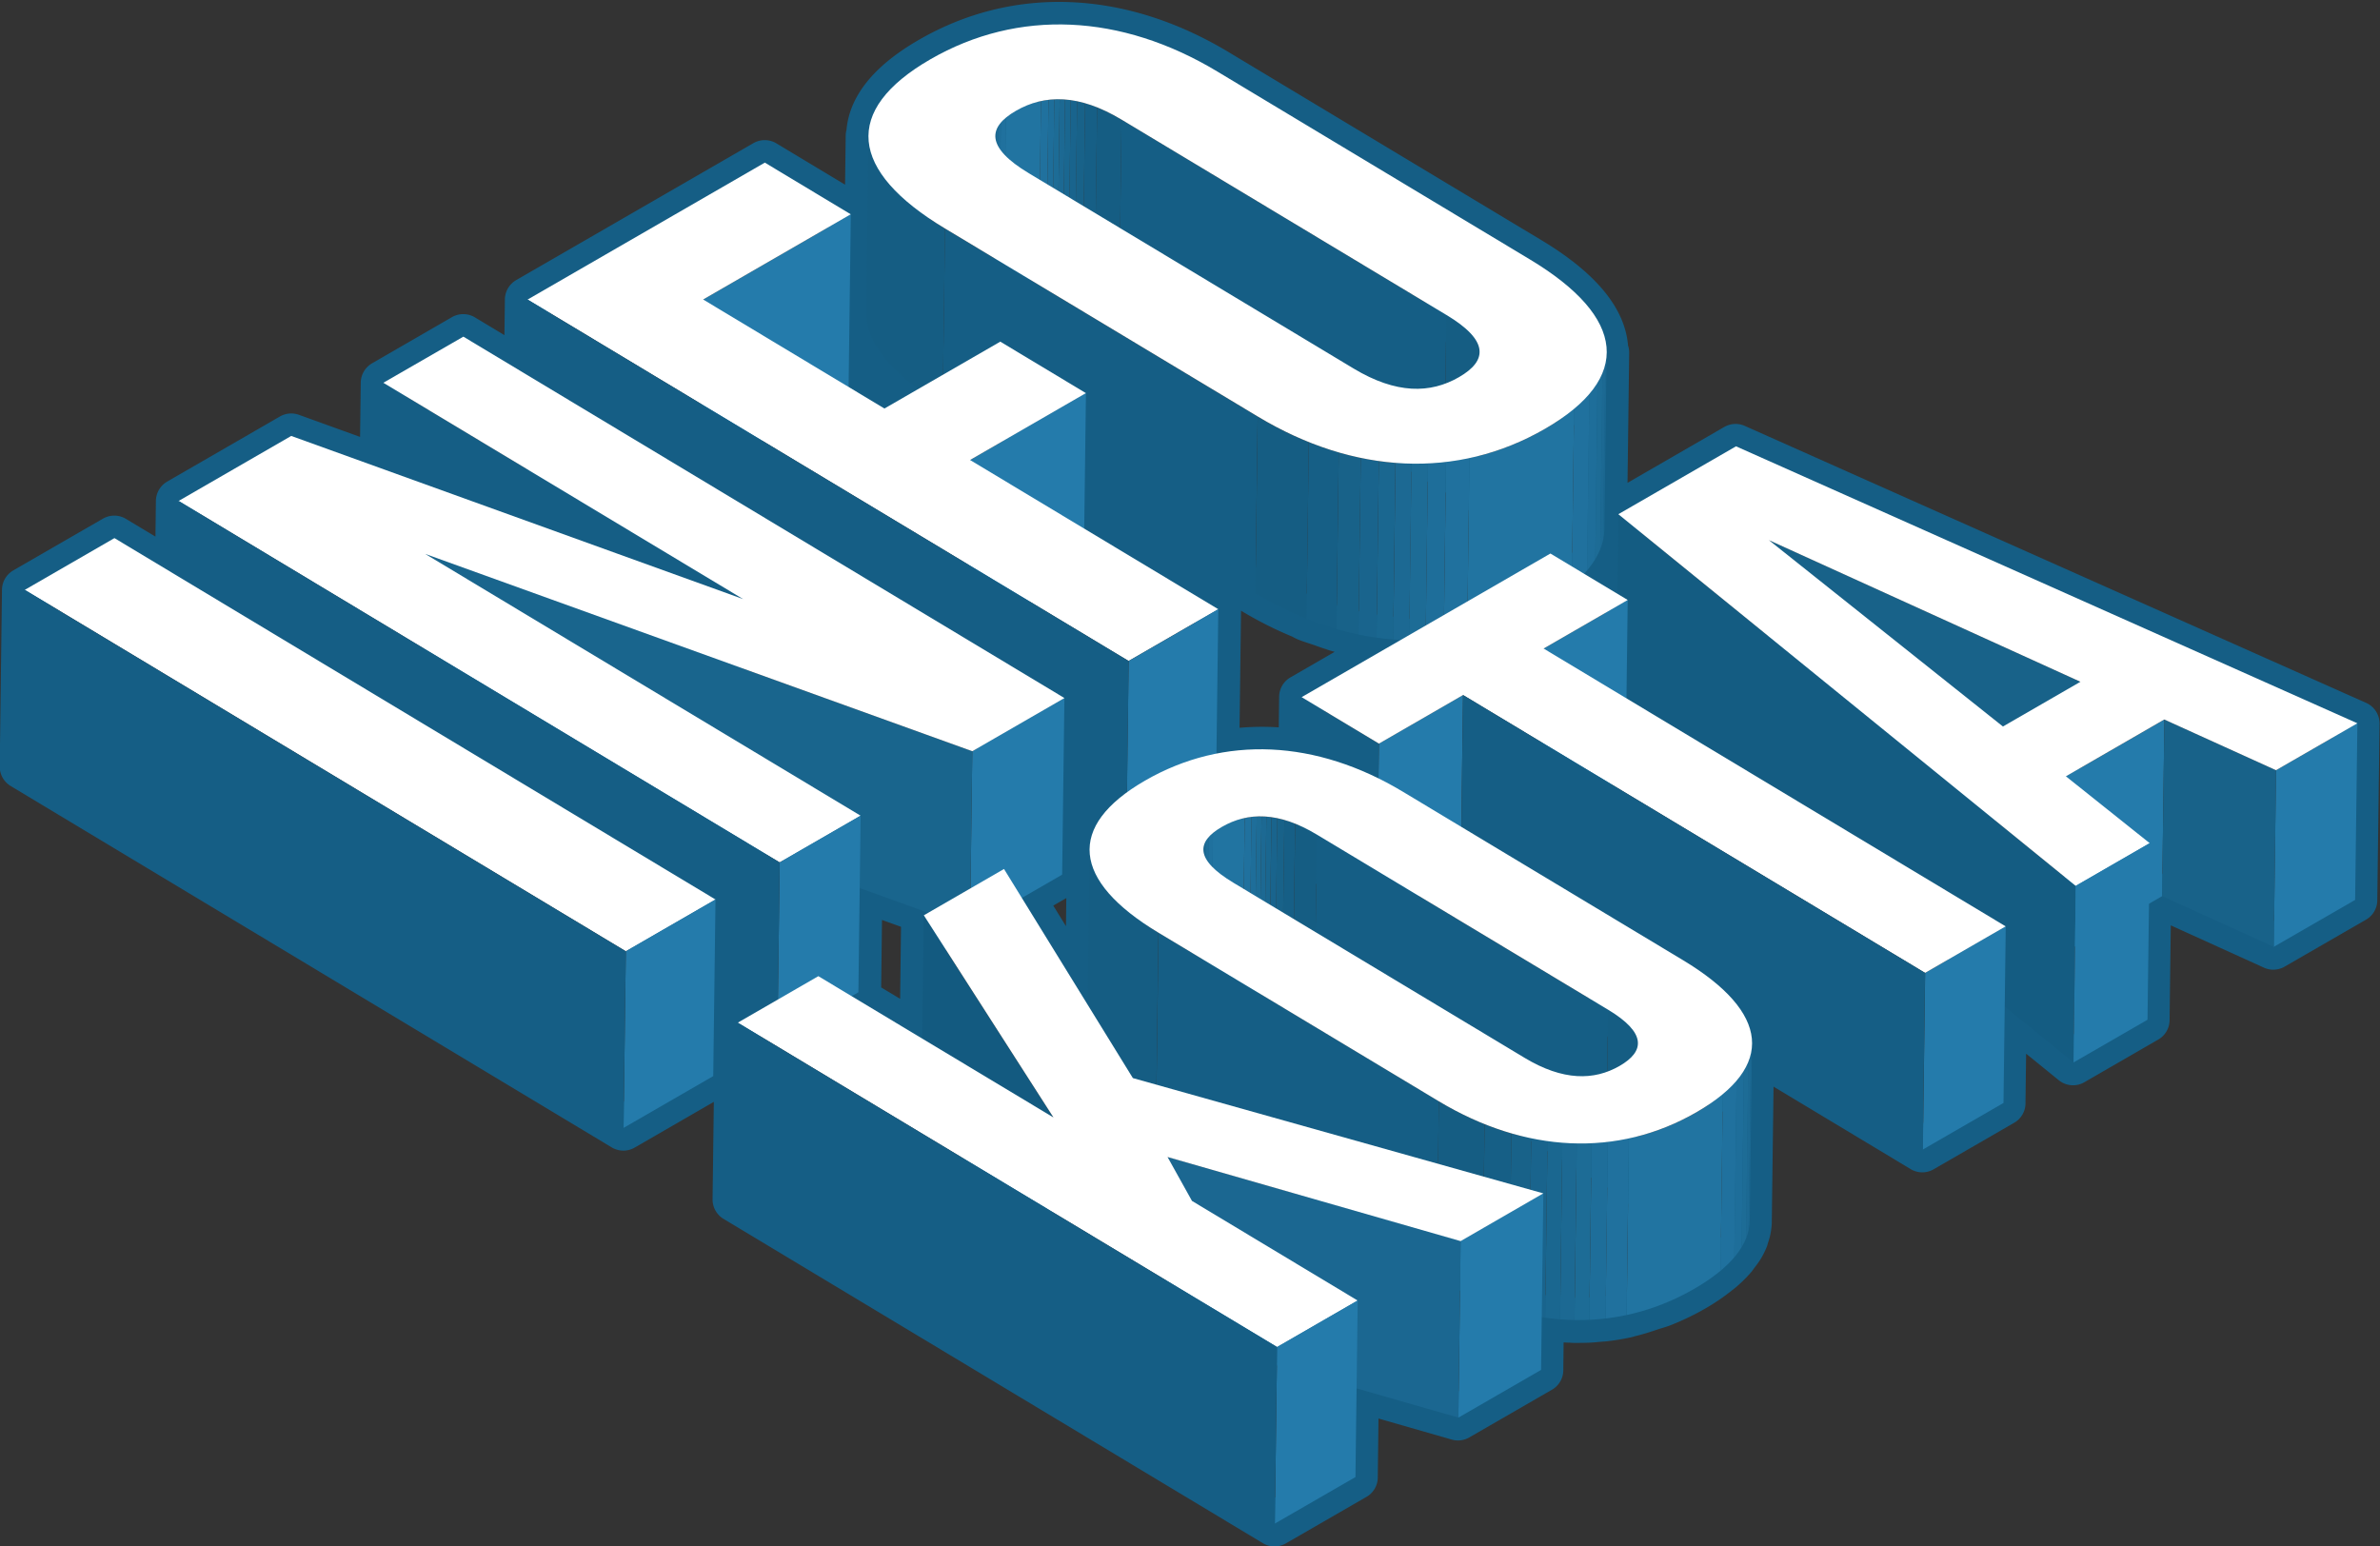 <svg xmlns="http://www.w3.org/2000/svg" xmlns:xlink="http://www.w3.org/1999/xlink" width="105.272" height="68.393" viewBox="0 0 105.272 68.393"><rect x="0" y="0" width="105.272" height="68.393" fill="#333333" stroke="none"/><defs><style>.a,.b{fill:none;}.b{stroke:#155e85;stroke-linejoin:round;stroke-width:2px;}.c{isolation:isolate;}.d{clip-path:url(#a);}.e{fill:#155d83;}.f{fill:#165f86;}.g{fill:#186289;}.h{fill:#19648d;}.i{fill:#1a6790;}.j{fill:#1c6993;}.k{fill:#1d6c96;}.l{fill:#1e6e9a;}.m{fill:#20719e;}.n{fill:#2174a1;}.o{clip-path:url(#b);}.p{fill:#155e85;}.q{clip-path:url(#c);}.r{clip-path:url(#d);}.s{fill:#fff;}.t{fill:#247bab;}.u{fill:#19658d;}.v{fill:#145c82;}.w{clip-path:url(#e);}.x{clip-path:url(#f);}.y{clip-path:url(#g);}.z{clip-path:url(#h);}.aa{fill:#135a80;}.ab{fill:#1b6791;}</style><clipPath id="a"><path class="a" d="M-246.8,336.335l.1-7.811c0-.408.333-.775.909-1.108,1.267-.731,2.775-.752,4.676.392l-.1,7.811c-1.9-1.143-3.409-1.122-4.676-.392C-246.473,335.56-246.8,335.927-246.8,336.335Z" transform="translate(246.804 -326.903)"/></clipPath><clipPath id="b"><path class="a" d="M-249.485,335.486l.1-7.813c-.017,1.348,1.124,2.747,3.386,4.108l-.1,7.811C-248.36,338.233-249.5,336.834-249.485,335.486Z" transform="translate(249.485 -327.673)"/></clipPath><clipPath id="c"><path class="a" d="M-235.715,333.1l-.1,7.813c.006-.486-.442-1.028-1.466-1.644l.1-7.811C-236.157,332.076-235.709,332.618-235.715,333.1Z" transform="translate(237.277 -331.46)"/></clipPath><clipPath id="d"><path class="a" d="M-225.73,332.254l-.1,7.813c-.015,1.181-.919,2.326-2.735,3.373-3.889,2.247-8.441,2.019-12.7-.542l.1-7.813c4.261,2.563,8.814,2.789,12.7.544C-226.647,334.58-225.744,333.437-225.73,332.254Z" transform="translate(241.263 -332.254)"/></clipPath><clipPath id="e"><path class="a" d="M-242.405,351.321l.1-7.813c0-.364.3-.693.812-.991,1.141-.66,2.5-.683,4.2.341l-.1,7.813c-1.7-1.024-3.055-1-4.2-.341C-242.108,350.628-242.4,350.954-242.405,351.321Z" transform="translate(242.405 -342.051)"/></clipPath><clipPath id="f"><path class="a" d="M-244.814,350.555l.1-7.811c-.015,1.212,1.011,2.469,3.047,3.694l-.1,7.811C-243.8,353.026-244.829,351.767-244.814,350.555Z" transform="translate(244.814 -342.744)"/></clipPath><clipPath id="g"><path class="a" d="M-232.438,347.624l-.1,7.813c0-.44-.4-.932-1.328-1.489l.1-7.813C-232.84,346.692-232.432,347.184-232.438,347.624Z" transform="translate(233.862 -346.135)"/></clipPath><clipPath id="h"><path class="a" d="M-223.486,346.854l-.1,7.813c-.013,1.06-.823,2.086-2.458,3.03-3.486,2.012-7.578,1.809-11.4-.486l.1-7.813c3.817,2.3,7.909,2.5,11.4.486C-224.309,348.942-223.5,347.914-223.486,346.854Z" transform="translate(237.436 -346.854)"/></clipPath></defs><g transform="translate(0.999 1.081)"><path class="b" d="M-196.718,346.987l-.044,3.522-1.483-.892c.044-.048.1-.094.145-.142.017-.019.025-.04.042-.059s.048-.067.073-.1a3.985,3.985,0,0,0,.247-.339,3.089,3.089,0,0,0,.218-.431l0-.013.006-.019a2.837,2.837,0,0,0,.117-.373,2.441,2.441,0,0,0,.054-.4l0-.088h0l.1-7.813a2.15,2.15,0,0,1-.08.394c.27-1.472-.823-3.011-3.319-4.513l-13.831-8.315c-4.247-2.555-8.8-2.781-12.688-.536-1.878,1.085-2.758,2.272-2.712,3.5,0-.04-.025-.082-.025-.121l-.1,7.813c-.013,1.108.8,2.249,2.329,3.378l-1.52.877-1.585-.953.094-7.639-3.8-2.285-10.493,6.058-.042,3.323-2.8-1.684-3.533,2.042-.048,3.807-4.027-1.455-4.986,2.879-.042,3.321-2.8-1.681-3.966,2.289-.1,7.813,26.585,15.986,3.966-2.291.042-3.321,1.323.8-.285.163-.1,7.811,23.857,14.346,3.566-2.058.048-3.922,4.5,1.292,3.658-2.111.027-2.333c.052.006.1.019.155.025.22.031.44.057.658.073.1.006.191.008.287.015l.136.006c.071,0,.142.008.216.01.218,0,.436,0,.653-.01.138-.006.276-.021.413-.034l.157-.013c.05,0,.1-.006.149-.013a9.273,9.273,0,0,0,.932-.155c.044-.008.084-.027.128-.038.329-.075.653-.182.976-.291.161-.054.322-.092.482-.155a10.662,10.662,0,0,0,1.405-.674,8.247,8.247,0,0,0,1.114-.764.435.435,0,0,0,.05-.036,5.146,5.146,0,0,0,.609-.593c.015-.019.023-.036.038-.052s.04-.059.063-.088a3.575,3.575,0,0,0,.224-.308,2.685,2.685,0,0,0,.195-.387l0-.01,0-.015a2.612,2.612,0,0,0,.107-.337,2.354,2.354,0,0,0,.048-.362l0-.077.1-7.679,7.557,4.546,3.564-2.058.054-4.27,3.049,2.477,3.271-1.889.065-5.132.582-.335,4.94,2.243,3.6-2.077.1-7.811-27.484-12.252Zm5.748,24.215a2.959,2.959,0,0,1-.235.389,2.914,2.914,0,0,0,.255-.484c-.01.025-.006.052-.017.077Zm-39.662-2.9.3-.172.057-4.613,3.03,1.093-.2.115-.067,5.453Zm34.771,2.035a.949.949,0,0,0-.042-.191A.949.949,0,0,1-195.862,370.342Zm-19.041-8.987.027-.033Zm-.136.272.006-.023Zm.4-.547a2.7,2.7,0,0,1,.381-.262A2.883,2.883,0,0,0-214.637,361.08Zm18.172,8.336a3.167,3.167,0,0,1,.268.247A3.167,3.167,0,0,0-196.465,369.416Zm.371.385a1.317,1.317,0,0,1,.14.212A1.317,1.317,0,0,0-196.094,369.8Zm-1.085-.9a5.811,5.811,0,0,1,.576.391A5.811,5.811,0,0,0-197.179,368.9Zm-15.594-18.425a15.682,15.682,0,0,0,2.021,1.011c.08.034.159.088.241.122.209.084.421.144.632.218.165.057.331.121.5.172.065.019.13.048.2.067q.487.141.974.243c.073.015.149.025.222.038s.126.023.188.034c.13.023.26.05.389.069.245.033.49.061.735.079.1.008.209.011.314.015l.017,0-4.385,2.532-.031,2.467a10.254,10.254,0,0,0-3.734.052l.08-6.408-5.928-3.564.021-1.688Zm-5.589,14.122c-.126-.1-.212-.2-.322-.3C-218.574,364.4-218.488,364.5-218.362,364.6Zm-1.625-2.178a2.413,2.413,0,0,0,.109.379A2.413,2.413,0,0,1-219.987,362.422Zm.444.921a3.845,3.845,0,0,0,.243.356A3.845,3.845,0,0,1-219.543,363.344Zm-4.552-33.6.031-.04Zm-.153.3.008-.025Zm4.159,31.862c0-.038-.023-.073-.023-.111l-.084,6.881-2.911-4.72,1.786-1.03.042-3.323,1.591.957A2.323,2.323,0,0,0-220.09,361.911Zm28.185,10.52a4.506,4.506,0,0,0,.507-.519c-.021.027-.038.054-.059.082A4.688,4.688,0,0,1-191.9,372.432Zm1.024-1.671a2.325,2.325,0,0,0,.027-.243l.021.013A2.252,2.252,0,0,1-190.88,370.761Zm-6.533-30.059-.006.019a3.3,3.3,0,0,1-.262.438,3.125,3.125,0,0,0,.285-.54C-197.407,340.645-197.4,340.674-197.414,340.7Zm-.482.812c-.023.031-.042.061-.067.092a5.716,5.716,0,0,1-.494.484A5.135,5.135,0,0,0-197.9,341.514Zm-4.98-1.753a.95.95,0,0,0-.046-.207A.95.95,0,0,1-202.875,339.761Zm-.1-.364a1.669,1.669,0,0,0-.153-.228A1.669,1.669,0,0,1-202.975,339.4Zm-.27-.385a3.336,3.336,0,0,0-.289-.266A3.336,3.336,0,0,1-203.245,339.011Zm-.448-.406a6.091,6.091,0,0,0-.637-.431A6.091,6.091,0,0,1-203.694,338.605Zm-19.677-9.461a3.1,3.1,0,0,0-.427.293A3.1,3.1,0,0,1-223.371,329.144Zm-4.577,4.211c-.138-.109-.23-.22-.354-.331C-228.179,333.136-228.087,333.247-227.948,333.355Zm-1.313-1.4a4.038,4.038,0,0,0,.27.4A4.038,4.038,0,0,1-229.261,331.959Zm-.494-1.024a2.907,2.907,0,0,0,.124.421A2.907,2.907,0,0,1-229.755,330.935Z" transform="translate(267.306 -325.323)"/><g class="c" transform="translate(37.316)"><g class="c" transform="translate(5.614 3.307)"><g class="d"><g class="c" transform="translate(0 0)"><path class="e" d="M-243.475,327.621l-.1,7.811a7.6,7.6,0,0,0-1.083-.544l.1-7.813a7.838,7.838,0,0,1,1.083.547" transform="translate(249.156 -326.715)"/><path class="f" d="M-244.28,327.169l-.1,7.813a5.332,5.332,0,0,0-.532-.184l.1-7.811c.174.05.352.111.532.182" transform="translate(248.878 -326.81)"/><path class="g" d="M-244.628,327.033l-.1,7.811c-.119-.034-.237-.063-.352-.086l.1-7.813c.115.025.235.054.352.088" transform="translate(248.694 -326.856)"/><path class="h" d="M-244.831,326.971l-.1,7.813c-.1-.021-.191-.038-.285-.05l.1-7.813c.094.015.188.029.285.05" transform="translate(248.546 -326.882)"/><path class="i" d="M-244.984,326.935l-.1,7.813c-.086-.013-.17-.021-.251-.027l.1-7.813c.084.006.165.017.251.027" transform="translate(248.414 -326.896)"/><path class="j" d="M-245.112,326.914l-.1,7.813c-.08-.006-.159-.01-.237-.013l.1-7.811c.077,0,.157,0,.237.01" transform="translate(248.291 -326.902)"/><path class="k" d="M-245.225,326.9l-.1,7.811c-.08,0-.159,0-.237,0l.1-7.813c.077,0,.157,0,.237,0" transform="translate(248.167 -326.902)"/><path class="l" d="M-245.327,326.9l-.1,7.813c-.088,0-.174.01-.258.021l.1-7.813c.086-.01.172-.017.258-.021" transform="translate(248.033 -326.901)"/><path class="m" d="M-245.411,326.914l-.1,7.813c-.113.013-.224.031-.333.055l.1-7.811a2.892,2.892,0,0,1,.333-.057" transform="translate(247.859 -326.89)"/><path class="n" d="M-244.932,326.941l-.1,7.811a3.827,3.827,0,0,0-1.11.433,3.209,3.209,0,0,0-.444.3l.1-7.811a3.218,3.218,0,0,1,.444-.3,3.811,3.811,0,0,1,1.11-.433" transform="translate(247.047 -326.86)"/><path class="m" d="M-246.371,327.293l-.1,7.811a1.963,1.963,0,0,0-.22.216l.1-7.811a1.79,1.79,0,0,1,.22-.216" transform="translate(246.932 -326.475)"/><path class="l" d="M-246.529,327.4l-.1,7.811a1.368,1.368,0,0,0-.117.161l.1-7.813a1.132,1.132,0,0,1,.115-.159" transform="translate(246.871 -326.362)"/><path class="k" d="M-246.608,327.472l-.1,7.813a.849.849,0,0,0-.069.138l.1-7.813a.871.871,0,0,1,.071-.138" transform="translate(246.835 -326.279)"/><path class="j" d="M-246.659,327.538l-.1,7.813a.718.718,0,0,0-.04.13l.1-7.813a.766.766,0,0,1,.04-.13" transform="translate(246.814 -326.207)"/><path class="i" d="M-246.689,327.6l-.1,7.813a.671.671,0,0,0-.019.13l.1-7.811a.713.713,0,0,1,.019-.132" transform="translate(246.804 -326.139)"/><path class="h" d="M-246.708,327.663l-.1,7.811v.029l.1-7.811v-.029" transform="translate(246.804 -326.07)"/></g></g></g><g class="c" transform="translate(0 4.921)"><g class="o"><g class="c"><path class="e" d="M-246,331.781l-.1,7.811c-2.262-1.359-3.4-2.758-3.386-4.106l.1-7.813c-.017,1.348,1.124,2.747,3.386,4.108" transform="translate(249.485 -327.673)"/></g></g></g><g transform="translate(11.198 4.212)"><path class="p" d="M-229.675,335.973l-.1,7.812-14.366-8.638.1-7.812Z" transform="translate(244.137 -327.335)"/></g><g class="c" transform="translate(25.564 12.851)"><g class="q"><g class="c"><path class="e" d="M-235.715,333.1l-.1,7.813c.006-.486-.442-1.028-1.466-1.644l.1-7.811c1.024.616,1.472,1.158,1.466,1.642" transform="translate(237.277 -331.46)"/></g></g></g><g transform="translate(3.387 9.029)"><path class="p" d="M-233.942,337.951l-.1,7.812-13.829-8.316.1-7.812Z" transform="translate(247.868 -329.635)"/></g><g class="c" transform="translate(17.217 14.513)"><g class="r"><g class="c"><path class="h" d="M-233.794,332.254l-.1,7.813,0,.086.1-7.811,0-.088" transform="translate(249.327 -332.254)"/><path class="i" d="M-233.767,332.3l-.1,7.811a2.432,2.432,0,0,1-.054.406l.1-7.813a2.408,2.408,0,0,0,.054-.4" transform="translate(249.298 -332.208)"/><path class="j" d="M-233.755,332.489l-.1,7.813a2.733,2.733,0,0,1-.128.4l.1-7.813a2.663,2.663,0,0,0,.128-.4" transform="translate(249.232 -331.997)"/><path class="k" d="M-233.769,332.682l-.1,7.813a3.089,3.089,0,0,1-.218.431l.1-7.811a3.23,3.23,0,0,0,.218-.434" transform="translate(249.118 -331.786)"/><path class="l" d="M-233.8,332.889l-.1,7.811a4.21,4.21,0,0,1-.362.5l.1-7.811a4,4,0,0,0,.362-.5" transform="translate(248.929 -331.559)"/><path class="m" d="M-233.806,333.127l-.1,7.811a5.654,5.654,0,0,1-.676.662l.1-7.811a5.816,5.816,0,0,0,.676-.662" transform="translate(248.575 -331.299)"/><path class="n" d="M-232.065,333.443l-.1,7.811a9.078,9.078,0,0,1-1.294.886,11.455,11.455,0,0,1-3.334,1.294l.1-7.811a11.551,11.551,0,0,0,3.336-1.294,9.354,9.354,0,0,0,1.292-.886" transform="translate(246.158 -330.953)"/><path class="m" d="M-236.151,334.484l-.1,7.811c-.343.073-.689.132-1.036.172l.1-7.811c.348-.042.693-.1,1.037-.172" transform="translate(245.616 -329.814)"/><path class="l" d="M-236.77,334.566l-.1,7.811c-.266.031-.532.054-.8.065l.1-7.811c.268-.013.534-.033.8-.065" transform="translate(245.198 -329.725)"/><path class="k" d="M-237.189,334.6l-.1,7.811c-.243.013-.484.015-.729.01l.1-7.811c.243,0,.486,0,.727-.011" transform="translate(244.817 -329.691)"/><path class="j" d="M-237.546,334.621l-.1,7.811c-.235,0-.471-.015-.708-.034l.1-7.813c.237.019.473.031.71.036" transform="translate(244.448 -329.704)"/><path class="i" d="M-237.872,334.627l-.1,7.813c-.245-.019-.49-.046-.735-.079l.1-7.813c.245.034.49.061.735.08" transform="translate(244.064 -329.745)"/><path class="h" d="M-238.189,334.62l-.1,7.813c-.266-.038-.534-.086-.8-.14l.1-7.813c.266.056.534.1.8.14" transform="translate(243.646 -329.819)"/><path class="g" d="M-238.48,334.606l-.1,7.813q-.487-.1-.974-.243l.1-7.811c.325.094.649.174.974.241" transform="translate(243.137 -329.945)"/><path class="f" d="M-238.761,334.6l-.1,7.811a13.979,13.979,0,0,1-1.326-.456l.1-7.813a13.448,13.448,0,0,0,1.325.459" transform="translate(242.445 -330.184)"/><path class="e" d="M-238.905,334.737l-.1,7.813a15.948,15.948,0,0,1-2.262-1.131l.1-7.813a15.7,15.7,0,0,0,2.262,1.131" transform="translate(241.263 -330.775)"/></g></g></g><g transform="translate(0.097)"><path class="s" d="M-246.7,326.866c3.889-2.245,8.441-2.019,12.688.536l13.831,8.315c4.261,2.563,4.554,5.25.666,7.494s-8.443,2.019-12.7-.544l-13.831-8.315C-250.3,331.8-250.591,329.113-246.7,326.866Zm22.827,11.308-14.365-8.638c-1.9-1.143-3.409-1.122-4.676-.392s-1.332,1.619.57,2.76l14.367,8.64c1.885,1.133,3.392,1.112,4.659.381s1.332-1.619-.555-2.752" transform="translate(249.439 -325.323)"/></g></g><g class="c" transform="translate(22.24 6.112)"><g transform="translate(7.769 2.286)"><path class="t" d="M-246.35,329.334l-.1,7.812-6.528,3.769.1-7.812Z" transform="translate(252.975 -329.334)"/></g><g transform="translate(19.574 10.196)"><path class="t" d="M-242.116,333.111l-.1,7.812-5.124,2.958.1-7.812Z" transform="translate(247.337 -333.111)"/></g><g transform="translate(0.097)"><path class="s" d="M-246.144,328.242l3.8,2.286-6.528,3.769,8.019,4.822,5.124-2.958,3.787,2.277-5.124,2.958,10.978,6.6-3.967,2.29L-256.638,334.3Z" transform="translate(256.638 -328.242)"/></g><g transform="translate(26.586 19.755)"><path class="t" d="M-239.925,337.676l-.1,7.812-3.966,2.29.1-7.812Z" transform="translate(243.988 -337.676)"/></g><g transform="translate(0 6.059)"><path class="p" d="M-230,347.121l-.1,7.812-26.586-15.986.1-7.812Z" transform="translate(256.685 -331.135)"/></g></g><g class="c" transform="translate(6.806 13.81)"><g transform="translate(9.06 2.041)"><path class="p" d="M-243.717,342.462l-.1,7.812-15.915-9.569.1-7.812Z" transform="translate(259.729 -332.893)"/></g><g transform="translate(35.105 15.986)"><path class="t" d="M-243.119,339.552l-.1,7.812-4.074,2.352.1-7.812Z" transform="translate(247.29 -339.552)"/></g><g transform="translate(10.909 9.61)"><path class="u" d="M-234.553,345.236l-.1,7.812-24.2-8.728.1-7.812Z" transform="translate(258.845 -336.508)"/></g><g transform="translate(0.097)"><path class="s" d="M-251.415,331.918l26.586,15.986-4.075,2.352-24.2-8.728,19.257,11.579-3.581,2.067-26.586-15.986,4.985-2.878,19.989,7.217-15.915-9.569Z" transform="translate(264.009 -331.918)"/></g><g transform="translate(26.586 21.189)"><path class="t" d="M-247.682,342.038l-.1,7.812-3.581,2.067.1-7.812Z" transform="translate(251.359 -342.038)"/></g><g transform="translate(0 7.271)"><path class="p" d="M-237.373,351.376l-.1,7.812L-264.055,343.2l.1-7.812Z" transform="translate(264.055 -335.391)"/></g></g><g class="c" transform="translate(0 22.721)"><g transform="translate(0.097)"><path class="s" d="M-263.293,336.174l26.586,15.986-3.966,2.29-26.586-15.986Z" transform="translate(267.259 -336.174)"/></g><g transform="translate(26.586 15.986)"><path class="t" d="M-250.546,343.808l-.1,7.812-3.966,2.29.1-7.812Z" transform="translate(254.609 -343.808)"/></g><g transform="translate(0 2.29)"><path class="p" d="M-240.623,353.253l-.1,7.812-26.586-15.986.1-7.812Z" transform="translate(267.305 -337.267)"/></g></g><g class="c" transform="translate(56.478 18.661)"><g transform="translate(20.668 4.149)"><path class="g" d="M-216.588,342.483l-.1,7.812-13.779-6.266.1-7.812Z" transform="translate(230.464 -336.217)"/></g><g transform="translate(33.809 12.085)"><path class="t" d="M-219.74,340.006l-.1,7.812-4.352,2.513.1-7.812Z" transform="translate(224.189 -340.006)"/></g><g transform="translate(14.014 3.004)"><path class="v" d="M-213.316,352.108l-.1,7.812-20.23-16.439.1-7.812Z" transform="translate(233.642 -335.669)"/></g><g transform="translate(10.704 6.797)"><path class="t" d="M-231.407,337.481l-.1,7.812-3.72,2.148.1-7.812Z" transform="translate(235.223 -337.481)"/></g><g transform="translate(3.419 11.003)"><path class="t" d="M-234.885,339.49l-.1,7.812-3.719,2.147.1-7.812Z" transform="translate(238.701 -339.49)"/></g><g transform="translate(0 11.095)"><path class="p" d="M-236.819,341.589l-.1,7.812-3.419-2.056.1-7.812Z" transform="translate(240.334 -339.533)"/></g><g transform="translate(43.102 12.252)"><path class="t" d="M-216.058,340.086l-.1,7.812-3.6,2.076.1-7.812Z" transform="translate(219.751 -340.086)"/></g><g transform="translate(38.161 12.085)"><path class="g" d="M-217.073,342.249l-.1,7.812-4.941-2.243.1-7.812Z" transform="translate(222.11 -340.006)"/></g><g transform="translate(14.11)"><path class="s" d="M-228.395,334.235l27.484,12.252-3.6,2.075-4.942-2.243-4.351,2.513,3.706,2.957-3.273,1.889-20.23-16.44Zm11.806,12.394,3.428-1.979-13.781-6.265,10.353,8.244" transform="translate(233.596 -334.235)"/></g><g transform="translate(34.243 17.553)"><path class="t" d="M-220.613,342.618l-.1,7.812-3.272,1.889.1-7.812Z" transform="translate(223.981 -342.618)"/></g><g transform="translate(27.576 21.234)"><path class="t" d="M-223.5,344.375l-.1,7.812-3.565,2.058.1-7.812Z" transform="translate(227.165 -344.375)"/></g><g transform="translate(0.097 4.741)"><path class="s" d="M-229.284,336.5l3.419,2.056-3.72,2.147,20.438,12.289-3.565,2.058-20.437-12.289-3.72,2.148-3.419-2.056Z" transform="translate(240.288 -336.499)"/></g><g transform="translate(7.138 11.003)"><path class="p" d="M-216.391,351.778l-.1,7.812L-236.925,347.3l.1-7.812Z" transform="translate(236.925 -339.49)"/></g></g><g class="c" transform="translate(47.097 32.062)"><g class="c" transform="translate(5.045 2.966)"><g class="w"><g class="c" transform="translate(0 0.001)"><path class="e" d="M-239.412,342.69l-.1,7.813a6.671,6.671,0,0,0-.961-.486l.1-7.811a6.794,6.794,0,0,1,.963.484" transform="translate(244.52 -341.883)"/><path class="f" d="M-240.127,342.292l-.1,7.811a4.727,4.727,0,0,0-.475-.163l.1-7.813c.155.046.314.1.475.165" transform="translate(244.271 -341.969)"/><path class="g" d="M-240.437,342.168l-.1,7.813c-.107-.031-.212-.057-.316-.079l.1-7.811c.1.021.207.048.314.078" transform="translate(244.106 -342.01)"/><path class="h" d="M-240.618,342.113l-.1,7.811c-.086-.017-.172-.031-.255-.044l.1-7.811c.086.01.17.025.258.044" transform="translate(243.973 -342.033)"/><path class="i" d="M-240.759,342.082l-.1,7.811c-.075-.01-.151-.019-.224-.025l.1-7.811c.073.006.149.013.224.025" transform="translate(243.856 -342.046)"/><path class="j" d="M-240.871,342.062l-.1,7.811c-.071,0-.142-.008-.214-.01l.1-7.811c.071,0,.142,0,.214.01" transform="translate(243.744 -342.051)"/><path class="k" d="M-240.973,342.052l-.1,7.811c-.071,0-.142,0-.214,0l.1-7.813c.071,0,.142,0,.214,0" transform="translate(243.632 -342.052)"/><path class="l" d="M-241.065,342.053l-.1,7.813a2.16,2.16,0,0,0-.232.019l.1-7.813c.075-.008.153-.015.23-.019" transform="translate(243.511 -342.05)"/><path class="m" d="M-241.139,342.062l-.1,7.813a2.414,2.414,0,0,0-.3.05l.1-7.813q.148-.031.3-.05" transform="translate(243.355 -342.04)"/><path class="n" d="M-240.709,342.086l-.1,7.813a3.417,3.417,0,0,0-1.005.394,2.5,2.5,0,0,0-.4.27l.1-7.813a2.961,2.961,0,0,1,.4-.27,3.42,3.42,0,0,1,1.005-.394" transform="translate(242.623 -342.014)"/><path class="m" d="M-242.007,342.4l-.1,7.813a1.56,1.56,0,0,0-.2.193l.1-7.813a1.72,1.72,0,0,1,.2-.193" transform="translate(242.52 -341.667)"/><path class="l" d="M-242.149,342.495l-.1,7.813a1.076,1.076,0,0,0-.1.142l.1-7.811a1.246,1.246,0,0,1,.1-.145" transform="translate(242.465 -341.566)"/><path class="k" d="M-242.221,342.564l-.1,7.811a.863.863,0,0,0-.063.124l.1-7.811a.761.761,0,0,1,.063-.124" transform="translate(242.432 -341.491)"/><path class="j" d="M-242.265,342.623l-.1,7.811a.839.839,0,0,0-.036.117l.1-7.811a.761.761,0,0,1,.036-.117" transform="translate(242.414 -341.427)"/><path class="i" d="M-242.292,342.679l-.1,7.811a.749.749,0,0,0-.017.117l.1-7.811a.716.716,0,0,1,.017-.117" transform="translate(242.405 -341.365)"/><path class="h" d="M-242.309,342.735l-.1,7.811v.027l.1-7.813v-.025" transform="translate(242.405 -341.304)"/></g></g></g><g class="c" transform="translate(0 4.417)"><g class="x"><g class="c"><path class="e" d="M-241.671,346.438l-.1,7.811c-2.035-1.223-3.059-2.481-3.045-3.694l.1-7.811c-.015,1.212,1.011,2.469,3.047,3.694" transform="translate(244.814 -342.744)"/></g></g></g><g transform="translate(10.054 3.774)"><path class="p" d="M-227.037,350.181l-.1,7.812-12.879-7.744.1-7.812Z" transform="translate(240.013 -342.437)"/></g><g class="c" transform="translate(22.934 11.518)"><g class="y"><g class="c"><path class="e" d="M-232.438,347.624l-.1,7.813c0-.44-.4-.932-1.328-1.489l.1-7.813c.926.557,1.334,1.049,1.328,1.489" transform="translate(233.862 -346.135)"/></g></g></g><g transform="translate(3.046 8.11)"><path class="p" d="M-230.859,351.966l-.1,7.812-12.4-7.458.1-7.812Z" transform="translate(243.36 -344.508)"/></g><g class="c" transform="translate(15.45 13.023)"><g class="z"><g class="c"><path class="h" d="M-230.723,346.854l-.1,7.813,0,.077.1-7.811,0-.08" transform="translate(244.673 -346.854)"/><path class="i" d="M-230.7,346.892l-.1,7.811a2.356,2.356,0,0,1-.048.362l.1-7.811a2.146,2.146,0,0,0,.048-.362" transform="translate(244.648 -346.812)"/><path class="j" d="M-230.688,347.065l-.1,7.811a2.342,2.342,0,0,1-.115.362l.1-7.813a2.114,2.114,0,0,0,.115-.36" transform="translate(244.587 -346.623)"/><path class="k" d="M-230.7,347.237l-.1,7.813a2.687,2.687,0,0,1-.195.387l.1-7.811a2.717,2.717,0,0,0,.195-.39" transform="translate(244.486 -346.435)"/><path class="l" d="M-230.726,347.423l-.1,7.811a3.438,3.438,0,0,1-.325.446l.1-7.811a3.744,3.744,0,0,0,.325-.446" transform="translate(244.316 -346.232)"/><path class="m" d="M-230.732,347.636l-.1,7.811a4.843,4.843,0,0,1-.609.595l.1-7.811a4.972,4.972,0,0,0,.607-.595" transform="translate(243.998 -345.999)"/><path class="n" d="M-229.169,347.92l-.1,7.811a8.33,8.33,0,0,1-1.164.8,10.3,10.3,0,0,1-2.99,1.16l.1-7.813a10.3,10.3,0,0,0,2.99-1.16,8.184,8.184,0,0,0,1.166-.8" transform="translate(241.827 -345.688)"/><path class="m" d="M-232.839,348.855l-.1,7.813c-.308.065-.618.117-.932.153l.1-7.811c.312-.038.622-.088.93-.155" transform="translate(241.341 -344.665)"/><path class="l" d="M-233.393,348.929l-.1,7.811c-.239.029-.477.048-.718.059l.1-7.811c.241-.013.482-.031.72-.059" transform="translate(240.965 -344.584)"/><path class="k" d="M-233.772,348.957l-.1,7.811c-.218.01-.436.013-.653.01l.1-7.813c.218,0,.438,0,.653-.008" transform="translate(240.624 -344.553)"/><path class="j" d="M-234.092,348.977l-.1,7.813c-.212,0-.425-.015-.639-.031l.1-7.813c.214.017.427.027.639.031" transform="translate(240.29 -344.565)"/><path class="i" d="M-234.387,348.983l-.1,7.813c-.218-.017-.438-.042-.658-.073l.1-7.811c.22.031.44.054.658.071" transform="translate(239.947 -344.603)"/><path class="h" d="M-234.668,348.978l-.1,7.811c-.241-.034-.48-.075-.72-.124l.1-7.813c.241.05.48.092.72.126" transform="translate(239.57 -344.668)"/><path class="g" d="M-234.931,348.966l-.1,7.813c-.291-.061-.582-.134-.875-.218l.1-7.813c.291.086.582.157.873.218" transform="translate(239.113 -344.782)"/><path class="f" d="M-235.184,348.962l-.1,7.813q-.594-.173-1.187-.41l.1-7.813a12.482,12.482,0,0,0,1.189.41" transform="translate(238.493 -344.996)"/><path class="e" d="M-235.317,349.08l-.1,7.813a14.454,14.454,0,0,1-2.023-1.011l.1-7.813a14.025,14.025,0,0,0,2.023,1.011" transform="translate(237.436 -345.525)"/></g></g></g><g transform="translate(0.097)"><path class="s" d="M-242.316,342.022c3.505-2.023,7.58-1.809,11.4.486l12.4,7.457c3.817,2.3,4.1,4.7.593,6.724-3.487,2.014-7.578,1.809-11.4-.486l-12.4-7.457C-245.541,346.448-245.8,344.036-242.316,342.022Zm20.481,10.131-12.878-7.744c-1.7-1.024-3.057-1-4.2-.341s-1.194,1.447.509,2.471l12.878,7.744c1.7,1.024,3.072,1.009,4.2.36s1.194-1.466-.509-2.49" transform="translate(244.768 -340.635)"/></g></g><g class="c" transform="translate(31.537 37.357)"><g transform="translate(8.226 2.049)"><path class="aa" d="M-242.486,353.083l-.1,7.812-5.734-8.942.1-7.812Z" transform="translate(248.316 -344.142)"/></g><g transform="translate(31.975 14.345)"><path class="t" d="M-233.221,350.013l-.1,7.812-3.658,2.112.1-7.812Z" transform="translate(236.975 -350.013)"/></g><g transform="translate(19.012 12.737)"><path class="ab" d="M-230.106,352.965l-.1,7.812-12.963-3.72.1-7.812Z" transform="translate(243.166 -349.246)"/></g><g transform="translate(0.097)"><path class="s" d="M-240.423,343.163l5.7,9.249,18.155,5.1-3.658,2.112-12.963-3.72,1.081,1.942,7.329,4.407-3.565,2.058L-252.2,349.962l3.565-2.058,10.4,6.25-5.734-8.942Z" transform="translate(252.199 -343.163)"/></g><g transform="translate(23.856 19.085)"><path class="t" d="M-237.19,352.277l-.1,7.812-3.565,2.058.1-7.812Z" transform="translate(240.852 -352.277)"/></g><g transform="translate(0 6.799)"><path class="p" d="M-228.292,360.755l-.1,7.812-23.856-14.345.1-7.812Z" transform="translate(252.245 -346.41)"/></g></g></g></svg>
